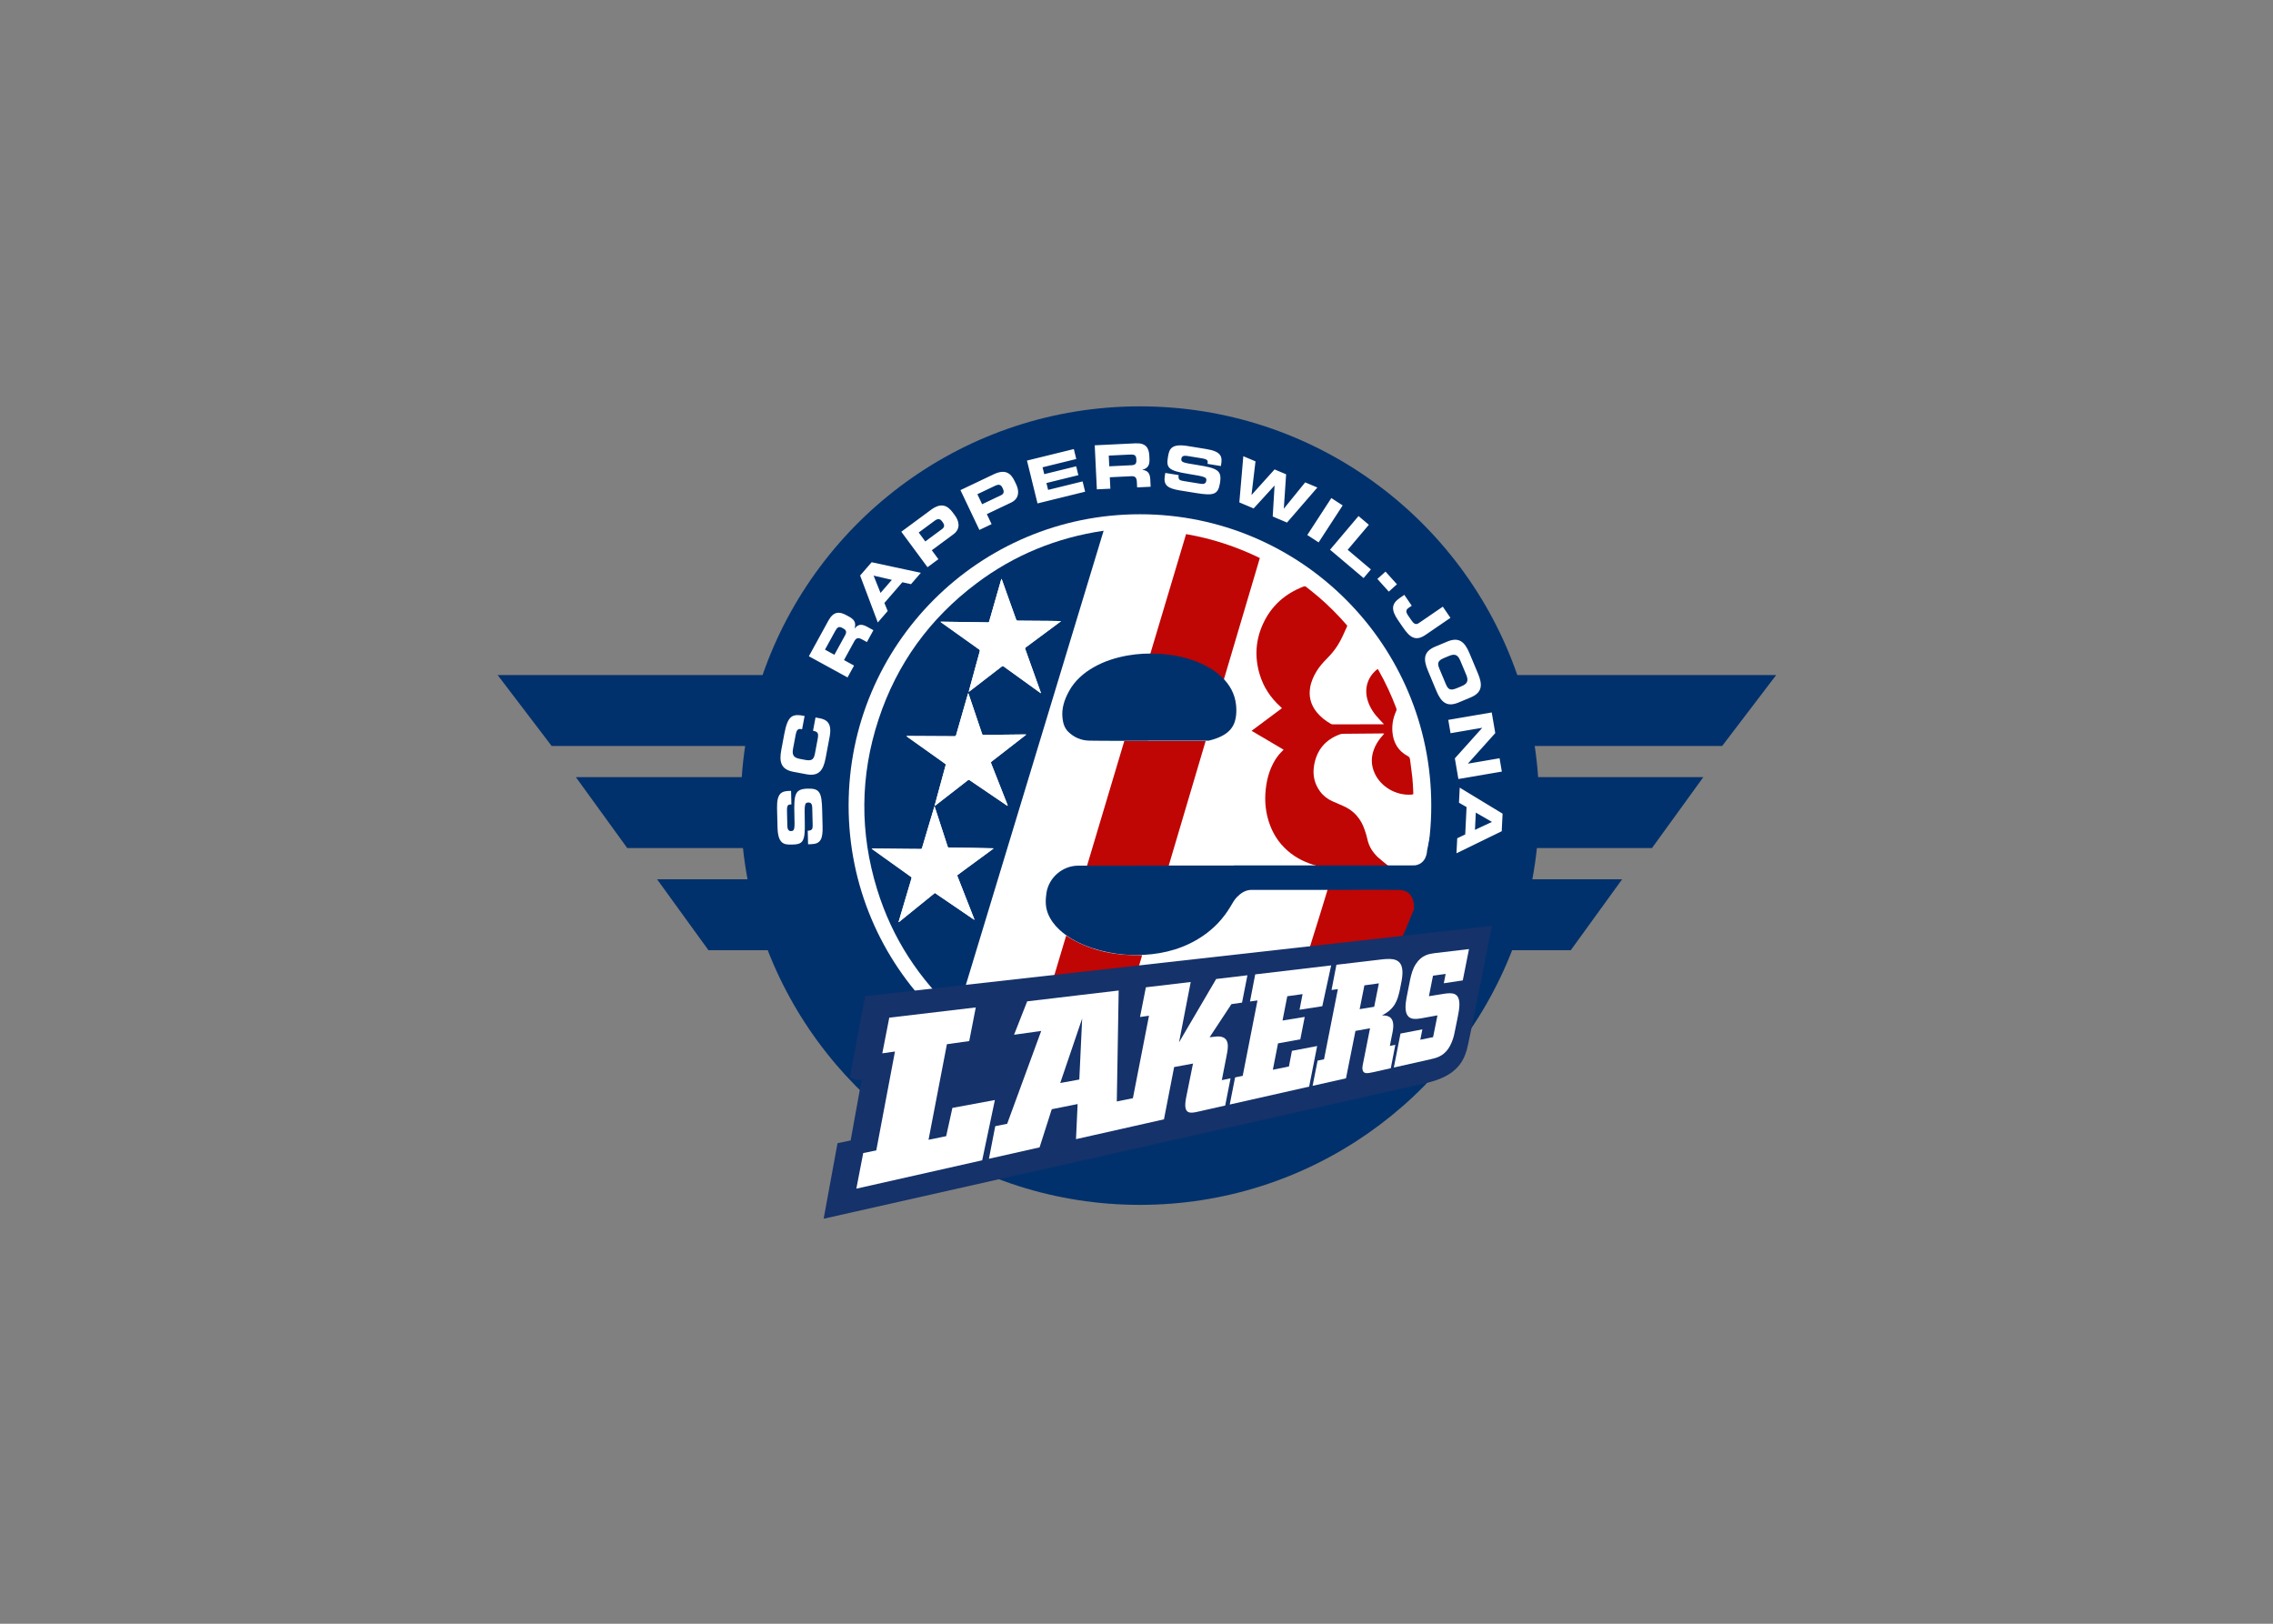 <svg clip-rule="evenodd" fill-rule="evenodd" stroke-linejoin="round" stroke-miterlimit="2" viewBox="0 0 560 400" xmlns="http://www.w3.org/2000/svg"><rect x="0" y="0" width="560" height="400" fill="#808080" stroke="none"/><g fill-rule="nonzero" transform="matrix(.508 0 0 .508 116.091 -63.018)"><path d="m507.337 451.395c-26.234-75.832-98.259-130.292-183.015-130.292-84.751 0-156.775 54.46-183.01 130.292h-128.5l26.195 34.394h93.853c-.744 4.985-1.296 10.03-1.658 15.125h-80.436l24.913 34.399h56.124c.536 5.104 1.281 10.145 2.209 15.125h-43.872l24.913 34.394h28.752c28.092 72.267 98.318 123.499 180.517 123.499 82.204 0 152.43-51.232 180.522-123.499h28.434l24.909-34.394h-43.55c.928-4.98 1.673-10.021 2.209-15.125h55.801l24.914-34.399h-80.114c-.362-5.095-.913-10.14-1.658-15.125h90.919l26.194-34.394z" fill="#01316c"/><path d="m324.325 656.003c78.032 0 141.287-63.254 141.287-141.287s-63.255-141.287-141.287-141.287c-78.028 0-141.288 63.254-141.288 141.287s63.26 141.287 141.288 141.287" fill="#fff"/><path d="m211.195 480.954c-.015.045-.03.094-.045.139.208.154.417.313.625.467 5.999 4.27 11.993 8.541 17.997 12.802.327.228.412.422.298.829-1.421 5.174-2.826 10.358-4.231 15.538-.368 1.351-.73 2.706-1.128 4.186.224-.144.343-.204.447-.288 5.229-4.057 10.463-8.114 15.682-12.186.333-.258.547-.283.909-.035 5.949 4.057 11.913 8.099 17.872 12.137.164.114.338.208.507.307.039-.243 0-.407-.06-.561-2.622-6.664-5.239-13.328-7.881-19.987-.184-.457-.139-.705.258-1.008 4.703-3.635 9.396-7.29 14.093-10.94.859-.67 1.714-1.341 2.573-2.011-.015-.045-.025-.084-.04-.129-.397 0-.79-.005-1.192 0-6.45.069-12.901.134-19.352.218-.437.005-.635-.114-.779-.546-2.106-6.282-4.236-12.553-6.357-18.83-.089-.253-.183-.507-.327-.904-.119.313-.199.482-.249.66-1.887 6.565-3.779 13.13-5.651 19.7-.119.432-.303.566-.749.561-7.534-.05-15.067-.084-22.6-.119h-.621m46.033-76.141c-.039.005-.079.01-.119.02-.084.283-.173.566-.253.849-1.882 6.57-3.769 13.135-5.646 19.705-.104.362-.268.491-.661.481-1.733-.049-3.471-.069-5.209-.094-5.705-.08-11.411-.154-17.117-.234-.184 0-.367.02-.67.035.253.204.397.328.551.437 6.063 4.325 12.127 8.656 18.2 12.966.372.263.442.487.327.909-1.663 6.043-3.312 12.086-4.955 18.135-.13.467-.244.938-.398 1.559.303-.213.477-.323.641-.452 5.13-3.953 10.264-7.905 15.389-11.868.367-.288.606-.258.953-.005 5.84 4.221 11.685 8.432 17.53 12.643.129.094.273.169.556.342-.114-.357-.169-.551-.239-.744-2.468-6.908-4.931-13.815-7.413-20.713-.135-.382-.055-.566.243-.784 5.02-3.72 10.036-7.444 15.056-11.169.656-.486 1.311-.988 2.076-1.559-.278-.025-.412-.049-.546-.049-1.644-.03-3.293-.06-4.941-.075-5.16-.045-10.314-.094-15.474-.119-.467 0-.675-.139-.834-.576-2.259-6.361-4.544-12.717-6.818-19.074-.07-.188-.154-.377-.229-.566m-32.362 152.262c6.371 4.34 12.723 8.665 19.074 12.99.035-.029.075-.059.109-.094-.089-.238-.174-.477-.268-.715-2.637-6.734-5.274-13.462-7.92-20.196-.134-.343-.174-.566.193-.834 5.567-4.077 11.124-8.174 16.68-12.266.189-.139.363-.293.626-.501-.238-.03-.342-.05-.447-.05-3.292-.07-6.589-.154-9.882-.199-3.739-.059-7.478-.089-11.217-.114-.428 0-.616-.139-.745-.541-1.555-4.812-3.119-9.619-4.688-14.426-.536-1.658-1.083-3.312-1.669-5.09-.099.283-.163.442-.213.606-.705 2.344-1.41 4.688-2.111 7.032-1.246 4.186-2.492 8.367-3.729 12.558-.114.387-.293.522-.705.507-1.291-.035-2.582-.015-3.878-.025-6.486-.065-12.971-.124-19.456-.184-.11 0-.219.04-.413.08.229.168.378.288.537.402 6.172 4.414 12.345 8.834 18.532 13.239.298.208.368.392.263.73-1.758 5.904-3.506 11.813-5.258 17.723-.333 1.142-.666 2.284-.999 3.426.04.035.08.064.115.094 5.81-4.707 11.615-9.41 17.469-14.152m10.771 58.661c-18.383-16.73-31.478-36.757-38.768-60.409-8.476-27.501-8.303-55.061.695-82.413 8.869-26.979 24.864-48.973 47.553-66.015 18.279-13.731 38.833-22.123 61.601-25.48-23.702 78.132-47.374 156.17-71.081 234.317" fill="#01316c"/><path d="m224.863 557.074c-5.849 4.743-11.659 9.445-17.464 14.153-.04-.03-.08-.06-.12-.095.333-1.142.666-2.284 1.004-3.426 1.748-5.909 3.5-11.819 5.258-17.723.1-.338.035-.516-.268-.73-6.182-4.405-12.355-8.824-18.527-13.239-.159-.114-.313-.233-.541-.402.193-.04.302-.08.412-.08 6.485.06 12.97.125 19.456.184 1.296.01 2.587-.005 3.883.025.412.015.586-.119.705-.506 1.232-4.187 2.483-8.373 3.729-12.559.701-2.344 1.406-4.688 2.106-7.032.05-.163.119-.322.218-.605.581 1.782 1.128 3.436 1.669 5.09 1.564 4.806 3.133 9.613 4.683 14.425.134.402.318.542.75.542 3.734.024 7.473.054 11.212.114 3.298.044 6.59.129 9.887.198.105 0 .204.02.447.05-.263.214-.442.367-.625.502-5.557 4.091-11.114 8.188-16.686 12.265-.362.268-.327.492-.188.834 2.641 6.734 5.283 13.463 7.92 20.196.095.239.179.477.263.715-.034.035-.069.065-.109.095-6.346-4.325-12.697-8.646-19.074-12.991" fill="#fff"/><path d="m257.228 404.812c.075.189.159.378.228.566 2.275 6.356 4.559 12.713 6.819 19.074.158.437.367.576.834.581 5.159.02 10.314.069 15.473.114 1.649.015 3.293.05 4.941.075.134 0 .268.025.546.049-.764.576-1.42 1.073-2.08 1.56-5.016 3.729-10.031 7.448-15.052 11.168-.298.218-.377.402-.243.784 2.483 6.898 4.946 13.81 7.409 20.713.07.193.129.387.243.744-.283-.168-.427-.248-.561-.342-5.84-4.211-11.684-8.417-17.524-12.638-.348-.258-.586-.288-.954 0-5.124 3.968-10.259 7.915-15.389 11.868-.163.129-.337.238-.64.452.154-.621.268-1.092.392-1.559 1.649-6.049 3.297-12.092 4.961-18.135.114-.422.045-.646-.328-.909-6.073-4.31-12.136-8.641-18.199-12.966-.154-.109-.298-.233-.552-.437.303-.015.487-.035.671-.035 5.705.08 11.411.154 17.117.234 1.738.025 3.476.045 5.209.094.392.01.556-.114.66-.481 1.878-6.57 3.765-13.135 5.647-19.7.079-.288.168-.571.253-.854.04-.005.079-.015.119-.02" fill="#fff"/><path d="m211.195 480.954h.62c7.533.035 15.066.069 22.6.119.447.005.63-.129.749-.561 1.873-6.57 3.765-13.135 5.652-19.7.049-.178.129-.347.248-.66.144.397.238.651.328.904 2.12 6.277 4.25 12.548 6.356 18.83.144.432.342.551.779.546 6.451-.084 12.902-.149 19.352-.218.402-.005.795 0 1.192 0 .015.045.025.084.04.129-.859.67-1.713 1.341-2.572 2.011-4.698 3.65-9.391 7.305-14.093 10.94-.398.303-.442.551-.259 1.008 2.642 6.659 5.259 13.323 7.881 19.987.06.154.099.318.06.561-.169-.099-.343-.193-.507-.307-5.959-4.038-11.923-8.08-17.872-12.137-.362-.248-.576-.223-.909.035-5.219 4.072-10.453 8.129-15.682 12.186-.104.084-.223.144-.446.288.397-1.48.759-2.836 1.127-4.186 1.405-5.18 2.81-10.364 4.231-15.538.114-.407.029-.601-.298-.83-6.004-4.26-11.998-8.531-17.996-12.801-.209-.154-.418-.313-.626-.467.015-.045.03-.095.045-.139" fill="#fff"/><path d="m398.741 608.67c-1.807 6.059-3.56 12.132-5.328 18.2-.119.412-.224.82-.363 1.321.229-.079.303-.089.363-.124.179-.104.357-.214.536-.323 11.466-7.111 34.19-15.091 43.034-25.276 9.763-11.228 14.704-23.88 20.305-37.675.636-1.56.08-3.645-.164-5.239-.457-2.985-2.746-4.787-5.755-4.653-.944.044-27.372.233-35.064.303-.278.005-.551.034-.909.054-2.87 9.862-16.387 52.514-16.655 53.412m-73.414-21.427c-13.18.283-25.564-2.135-36.792-9.46-5.88 19.68-11.734 39.275-17.599 58.924.308.154.576.303.859.423 10.642 4.494 21.671 7.587 33.112 9.196.641.085 1.271.263 1.902.402h1.053c.094-.407.174-.819.293-1.216 5.656-19.119 11.322-38.237 16.978-57.36.084-.283.129-.581.194-.909m30.877-103.915h-39.448c-6.044 20.226-12.082 40.432-18.145 60.722h39.602c6.004-20.26 11.982-40.446 17.991-60.722m8.725-29.467c5.855-19.764 11.685-39.438 17.539-59.192-11.421-5.592-23.284-9.44-35.773-11.605-5.81 19.436-11.581 38.763-17.371 58.135 2.17.144 4.191.273 6.207.422 4.196.308 8.303 1.112 12.326 2.344 5.397 1.653 10.428 4.027 14.743 7.746.765.656 1.485 1.366 2.329 2.15m91.952 55.319c0-.412.02-.754 0-1.102-.134-2.23-.194-4.469-.427-6.689-.323-3.049-.79-6.088-1.157-9.137-.095-.77-.427-1.192-1.123-1.569-4.687-2.513-7.011-6.575-7.413-11.779-.269-3.476.372-6.828 1.822-10.006.238-.522.228-.968.025-1.49-2.384-6.287-5.204-12.37-8.512-18.224-.144-.259-.322-.497-.491-.745-4.842 3.749-6.62 9.385-4.857 15.225 1.103 3.64 3.203 6.654 5.805 9.36.671.706 1.341 1.411 2.091 2.2-.209.03-.343.06-.477.06-8.114.02-16.228.035-24.342.035-.333 0-.7-.1-.983-.268-2.588-1.51-4.927-3.328-6.818-5.671-2.811-3.486-3.899-7.434-3.169-11.874.472-2.88 1.644-5.472 3.134-7.945 1.405-2.319 3.198-4.32 5.11-6.232 1.931-1.937 3.659-4.037 5.124-6.351 1.748-2.761 3.024-5.751 4.355-8.72.11-.249.189-.507.283-.76-.154-.204-.273-.377-.412-.531-4.126-4.723-8.531-9.162-13.278-13.254-2.012-1.733-4.127-3.347-6.188-5.021-.422-.342-.809-.397-1.341-.193-8.883 3.426-15.562 9.291-19.575 17.971-3.669 7.93-4.201 16.154-1.698 24.531 1.852 6.222 5.308 11.441 10.125 15.772.224.198.417.432.69.72-4.906 3.659-9.747 7.265-14.708 10.959 2.696 1.589 5.254 3.084 7.801 4.593 2.567 1.525 5.164 3.005 7.727 4.569-.824.869-1.594 1.584-2.26 2.389-.685.834-1.33 1.713-1.892 2.636-2.989 4.961-4.325 10.424-4.687 16.149-.293 4.643.223 9.212 1.633 13.661 1.738 5.487 4.688 10.205 9.008 14.034 4.172 3.694 9.048 6.028 14.396 7.453.328.085.686.104 1.033.104 10.88.005 21.755 0 32.635 0 .259 0 .512-.039.954-.069-.427-.343-.695-.551-.958-.77-1.351-1.112-2.742-2.17-4.028-3.352-2.666-2.448-4.504-5.393-5.249-8.993-.298-1.435-.769-2.835-1.226-4.226-1.823-5.507-5.269-9.554-10.677-11.833-1.673-.705-3.342-1.435-5-2.175-2.404-1.078-4.45-2.637-6.014-4.772-2.776-3.784-3.67-8.055-2.895-12.623 1.251-7.414 5.443-12.479 12.539-15.072.511-.188 1.087-.258 1.638-.263 6.292-.069 12.589-.114 18.885-.164.264 0 .532.03.964.055-.293.352-.472.591-.671.809-1.479 1.649-2.775 3.422-3.724 5.433-2.081 4.434-2.239 8.904-.089 13.348 3.044 6.297 10.194 10.547 17.648 10.021.298-.02.591-.134.914-.214" fill="#c00505"/><path d="m370.38 473.819c.562-1.862.72-3.789.701-5.706-.07-5.581-2.061-10.423-5.86-14.525-3.263-3.52-7.225-6.028-11.59-7.94-6.416-2.811-13.175-4.161-20.127-4.559-5.035-.283-10.06-.064-15.046.815-5.785 1.023-11.332 2.741-16.467 5.656-5.05 2.865-9.301 6.589-12.111 11.744-2.205 4.047-3.64 8.313-3.109 13.035.278 2.453.959 4.752 2.751 6.535 2.836 2.816 6.391 4.271 10.284 4.34 9.475.159 18.95.05 28.43.05v-.045h28.637c.348 0 .711.02 1.043-.064 2.448-.606 4.837-1.391 7.022-2.687 2.617-1.549 4.544-3.674 5.442-6.649m98.616 69.874v-13.646h-4.072l-1.355 6.515s-.005 6.282-5.87 7.136c-29.765.005-69.049.015-83.093.025h-4.722v.035c-10.076 0-20.146-.005-30.222.005-12.802.01-25.604.034-38.406.054-2.339.005-4.682.01-7.026.025-7.489.065-14.128 5.8-15.25 13.219-.512 3.382-.576 6.754.73 10.016 1.226 3.044 3.153 5.587 5.537 7.806 3.635 3.382 7.885 5.771 12.449 7.638 4.842 1.981 9.882 3.228 15.051 3.987 4.484.656 8.988.835 13.497.581 10.309-.576 19.963-3.302 28.588-9.167 5.522-3.754 9.982-8.521 13.398-14.256.954-1.589 1.808-3.238 3.119-4.584.933-.958 1.946-1.807 3.118-2.453 1.217-.67 2.508-1.033 3.908-1.043 1.619-.01 35.714-.015 66.458-.015v.045h5.065c7.235 0 7.235 7.24 7.235 7.24v6.511s26.716-25.674 11.863-25.674" fill="#01316c"/><path d="m495.034 522.625-8.234 3.853.412-8.377zm-15.623-16.626-.357 7.32 3.679 2.101-.655 13.278-3.878 1.847-.363 7.29 21.944-10.686.417-8.527zm-5.552-32.858 1.103 6.465 15.314-2.617.01.055-13.238 14.758 1.713 10.016 21.075-3.6-1.103-6.466-15.314 2.617-.01-.059 13.239-14.759-1.714-10.016zm.254-30.967c2.453-1.028 4.201-1.053 5.537 2.135l2.964 7.081c1.331 3.188.085 4.415-2.369 5.443l-2.125.889c-2.86 1.197-4.201 1.053-5.398-1.808l-3.237-7.736c-1.197-2.861-.358-3.918 2.502-5.115zm-6.605-4.539c-5.775 2.418-5.785 6.232-3.501 11.68l4.057 9.703c2.28 5.447 5.001 8.119 10.776 5.701l5.885-2.458c5.78-2.419 5.785-6.233 3.505-11.68l-4.062-9.703c-2.279-5.448-5-8.119-10.775-5.706zm-17.082-23.672c-4.122 2.816-4.415 5.736-.949 10.806l2.419 3.535c3.352 4.902 6.122 6.908 10.974 3.591l12.042-8.239-3.699-5.412-11.605 7.94c-1.634 1.117-2.573.218-3.789-1.564l-1.47-2.145c-1.147-1.679-1.078-2.732.238-3.63l1.559-1.068-3.6-5.269zm-10.95-9.162 5.537 6.143 3.948-3.556-5.537-6.147zm-22.957-14.172 16.263 13.745 3.551-4.191-11.258-9.519 10.26-12.132-5.006-4.236zm-11.034-7.131 5.492 3.575 11.665-17.926-5.497-3.576zm-32.958-15.816 6.937 2.93 10.096-11.064.054.025-.898 14.947 6.937 2.935 14.719-16.998-5.905-2.493-10.309 12.702-.054-.025 1.112-16.59-5.602-2.364-11.128 12.355-.054-.025 1.931-16.243-5.904-2.493zm-36.146-12.837c-.74 4.579 1.44 6.068 7.33 7.027l7.846 1.271c8.6 1.395 10.676.775 11.595-4.911.998-6.153-1.232-7.141-11.298-8.745-6.942-1.097-7.721-1.281-7.423-3.118.183-1.138 1.256-1.475 2.716-1.237l7.171 1.162c2.974.482 3.044 1.152 2.795 2.696l6.471 1.053.109-.67c.601-3.705.313-6.356-7.151-7.563l-9.038-1.47c-8.163-1.321-8.993 1.564-9.613 5.383-.84 5.189.079 6.535 9.817 8.119 8.338 1.351 9.078 1.589 8.78 3.426-.264 1.634-1.689 1.555-3.059 1.331l-7.931-1.286c-1.867-.303-2.741-.626-2.403-2.875l-6.476-1.048zm-32.953 6.505 6.55-.317-.268-5.547 10.299-.497c2.031-.099 2.716.606 2.825 2.851l.124 2.567 6.55-.318-.173-3.63c-.169-3.511-1.838-4.29-3.799-4.549l-.005-.059c2.979-.854 3.545-2.568 3.406-5.428l-.064-1.356c-.189-3.838-1.669-6.276-6.709-6.033l-19.769.958zm5.775-16.367 10.235-.496c2.065-.1 3.029.208 3.118 2.095l.035.71c.074 1.535-.541 2.275-2.309 2.359l-10.831.526zm-34.552 23.19 23.086-5.68-1.226-4.991-16.72 4.112-.82-3.328 15.489-3.808-1.058-4.301-15.488 3.809-.82-3.327 16.348-4.022-1.182-4.817-22.719 5.586zm-29.174-4.464 8.695-4.136c1.788-.85 2.786-.408 3.407.898l.352.745c.546 1.147.447 2.309-.943 2.97l-9.202 4.38zm.983 17.326 5.919-2.816-2.309-4.856 11.764-5.592c4.186-1.996 3.869-5.899 2.498-8.779l-.789-1.654c-1.798-3.789-4.504-5.969-10.136-3.287l-16.134 7.672zm-29.432 1.251 7.746-5.72c1.59-1.172 2.652-.929 3.511.233l.492.665c.755 1.023.874 2.18-.358 3.094l-8.198 6.053zm4.27 16.824 5.274-3.898-3.193-4.325 10.478-7.737c3.729-2.756 2.672-6.525.775-9.092l-1.088-1.475c-2.493-3.372-5.562-4.996-10.577-1.291l-14.376 10.617zm-26.145 4.077 8.854 2.046-5.492 6.342zm2.036 22.719 4.797-5.537-1.599-3.923 8.705-10.046 4.197.939 4.777-5.517-23.861-5.12-5.592 6.446zm-14.674 26.651 3.154-5.75-4.872-2.672 4.951-9.037c.983-1.788 1.942-2.007 3.908-.924l2.255 1.231 3.148-5.75-3.183-1.743c-3.084-1.688-4.613-.675-5.865.864l-.049-.03c.824-2.984-.338-4.36-2.851-5.74l-1.191-.651c-3.367-1.842-6.223-1.857-8.651 2.573l-9.509 17.355zm-10.939-13.472 4.926-8.988c.993-1.812 1.758-2.473 3.416-1.564l.621.342c1.346.735 1.654 1.649.805 3.203l-5.21 9.505zm-9.043 60.424c6.153 1.157 8.253-2.026 9.346-7.831l1.956-10.393c1.212-6.476-1.331-8.273-4.876-8.939l-1.972-.372-1.211 6.445c2.612.492 2.741 1.416 2.195 4.316l-1.296 6.882c-.572 3.049-1.853 3.471-4.902 2.895l-2.264-.427c-2.612-.486-4.087-1.425-3.451-4.827l1.321-7.021c.362-1.917 1.003-2.94 2.512-2.652l.581.109 1.212-6.445c-5.939-1.177-8.139-.358-9.862 8.814l-1.425 7.578c-1.088 5.805-.288 9.529 5.869 10.686zm2.314 33.912c4.638-.11 5.701-2.528 5.562-8.492l-.194-7.945c-.208-8.71-1.202-10.637-6.957-10.498-6.232.149-6.798 2.528-6.52 12.713.199 7.026.159 7.826-1.703 7.87-1.152.03-1.679-.963-1.714-2.438l-.173-7.265c-.075-3.014.571-3.208 2.135-3.243l-.154-6.554-.68.015c-3.749.089-6.302.859-6.123 8.422l.223 9.152c.199 8.268 3.188 8.551 7.057 8.456 5.254-.124 6.411-1.276 6.172-11.138-.203-8.447-.104-9.217 1.758-9.261 1.654-.04 1.833 1.375 1.867 2.761l.194 8.034c.045 1.887-.109 2.806-2.384 2.891l.159 6.559z" fill="#fff"/><path d="m191.065 607.104-7.404 39.324s2.394 1.822 5.696 1.187c-1.847 10.21-3.968 21.889-5.333 29.482l-6.372 1.331-6.718 36.622s288.756-65.076 291.383-65.628c15.31-3.222 18.712-10.373 20.479-16.094 1.123-3.64 12.206-60.31 12.206-60.31z" fill="#15326a"/><g fill="#fff"><path d="m437.931 612.272 2.269-11.367-7.016.973-2.3 11.541zm7.607 18.984 2.647-.541-2.2 11.347-8.223 1.862c-.889.198-1.669.357-2.349.447-.675.099-1.246.114-1.713.015-.447-.105-.814-.328-1.063-.696-.253-.372-.397-.913-.437-1.643.005-.189.02-.383.045-.631.025-.243.065-.507.119-.839.06-.323.124-.7.224-1.152.084-.437.193-.959.317-1.555l3.015-15.195-7.072 1.296-4.588 22.992-16.193 3.645 2.423-12.231 3.113-.631 6.719-34.05-3.069.432 2.364-12.231 22.659-2.677c1.018-.084 2.12-.168 3.193-.144 1.078.03 2.13.174 3.044.562.914.382 1.708 1.003 2.264 1.971.557.973.874 2.299.869 4.102-.005.342-.019.685-.039 1.028-.02.347-.05.685-.09 1.042-.034.348-.084.691-.139 1.038-.045.353-.099.7-.169 1.048l-.918 4.593c-.278 1.172-.556 2.315-.914 3.407-.372 1.092-.814 2.15-1.425 3.148-.601 1.008-1.371 1.967-2.389 2.866-1.008.908-2.279 1.777-3.868 2.577.462.005 1.043-.005 1.649.069.605.08 1.241.234 1.817.547.566.312 1.078.789 1.45 1.509.368.71.591 1.664.591 2.945-.01.372-.035.76-.069 1.172-.045.402-.11.814-.169 1.241-.075.427-.149.859-.239 1.286-.094.437-.183.869-.273 1.301l-.913 4.728z"/><path d="m398.037 633.637 12.231-2.334-3.883 19.684-38.51 8.685 2.597-13.154 3.689-.755 7.171-36.563-3.635.501 2.528-13.144 36.841-4.355-4.31 19.794-11.029 1.713 1.474-7.588-7.423 1.033-2.305 11.769 10.766-1.743-2.135 10.865-10.816 1.962-2.512 12.787 7.801-1.58z"/><path d="m294.92 647.551 1.381-29.581-10.632 31.26zm69.114.278 4.236-.859-2.592 13.189-13.15 2.965c-.983.223-1.921.427-2.785.477-.85.049-1.604-.04-2.2-.417-.586-.383-.989-1.043-1.157-2.131-.164-1.072-.075-2.562.317-4.608l3.357-16.64-9.152 1.693-4.931 25.355-20.945 4.723-12.648 2.845-9.068 2.041.785-17.018-12.544 2.508-5.904 18.493-24.571 5.532 3.074-15.802 5.775-1.166 16.511-45.025-13.169 1.852 6.371-16.204 12.588-1.484 13.319-1.59 18.463-2.175-.909 53.81 4.732-.968 3.074-.626 7.806-39.99-4.345.616 2.831-14.401 21.75-2.572-5.671 29.263 18.016-30.723 15.156-1.798-2.617 13.254-5.13.725-10.602 16.079 3.387-.372c.372-.02.898-.045 1.469-.005.572.06 1.192.179 1.773.457.581.273 1.118.68 1.525 1.326.402.635.65 1.489.695 2.641.01.333-.005.681-.025 1.048-.025.378-.069.755-.114 1.167-.06.412-.124.83-.199 1.267-.079.441-.164.888-.248 1.335z"/><path d="m233.372 661.304 20.603-3.814-6.158 29.224-61.034 13.755 3.337-17.266 6.336-1.291 9.058-47.94-6.138.869 3.377-17.296 41.956-4.96-3.178 16.317-10.821 1.52-8.914 46.341 8.552-1.748z"/><path d="m480.894 599.484-9.201 1.38.894-4.534-6.133.864-1.976 9.952 7.21-1.162c.894-.129 1.837-.263 2.731-.273.894-.015 1.738.069 2.463.372.72.308 1.331.82 1.748 1.659.422.844.651 2.001.631 3.59-.01.477-.035.949-.085 1.435-.044.477-.114.983-.198 1.52-.08.531-.179 1.107-.303 1.738-.114.626-.244 1.311-.392 2.076l-1.55 7.582c-.129.621-.298 1.257-.506 1.892-.209.641-.442 1.277-.691 1.887-.253.606-.526 1.187-.799 1.709-.273.521-.561.998-.839 1.385-.656.953-1.351 1.713-2.071 2.324-.73.616-1.475 1.092-2.21 1.45-.745.377-1.485.641-2.205.854-.71.214-1.4.363-2.041.512l-17.921 4.037 3.242-16.472 10.607-2.046-1.003 5.041 6.203-1.267 2.12-10.557-7.727 1.41c-.789.124-1.663.268-2.537.313-.884.035-1.753-.025-2.528-.323-.78-.293-1.455-.819-1.942-1.703-.476-.884-.764-2.135-.754-3.868 0-.373.015-.74.044-1.113.03-.367.07-.739.12-1.107.044-.362.099-.73.163-1.102.05-.358.11-.73.174-1.098l1.718-8.705c.149-.66.303-1.321.467-1.981.164-.656.353-1.311.576-1.962.219-.645.472-1.296.765-1.926.303-.641.655-1.267 1.078-1.883.705-1.067 1.46-1.901 2.214-2.547.765-.646 1.535-1.107 2.314-1.455.755-.348 1.505-.571 2.245-.74.725-.159 1.43-.268 2.086-.362l16.819-1.987-3.019 15.191z"/></g></g></svg>